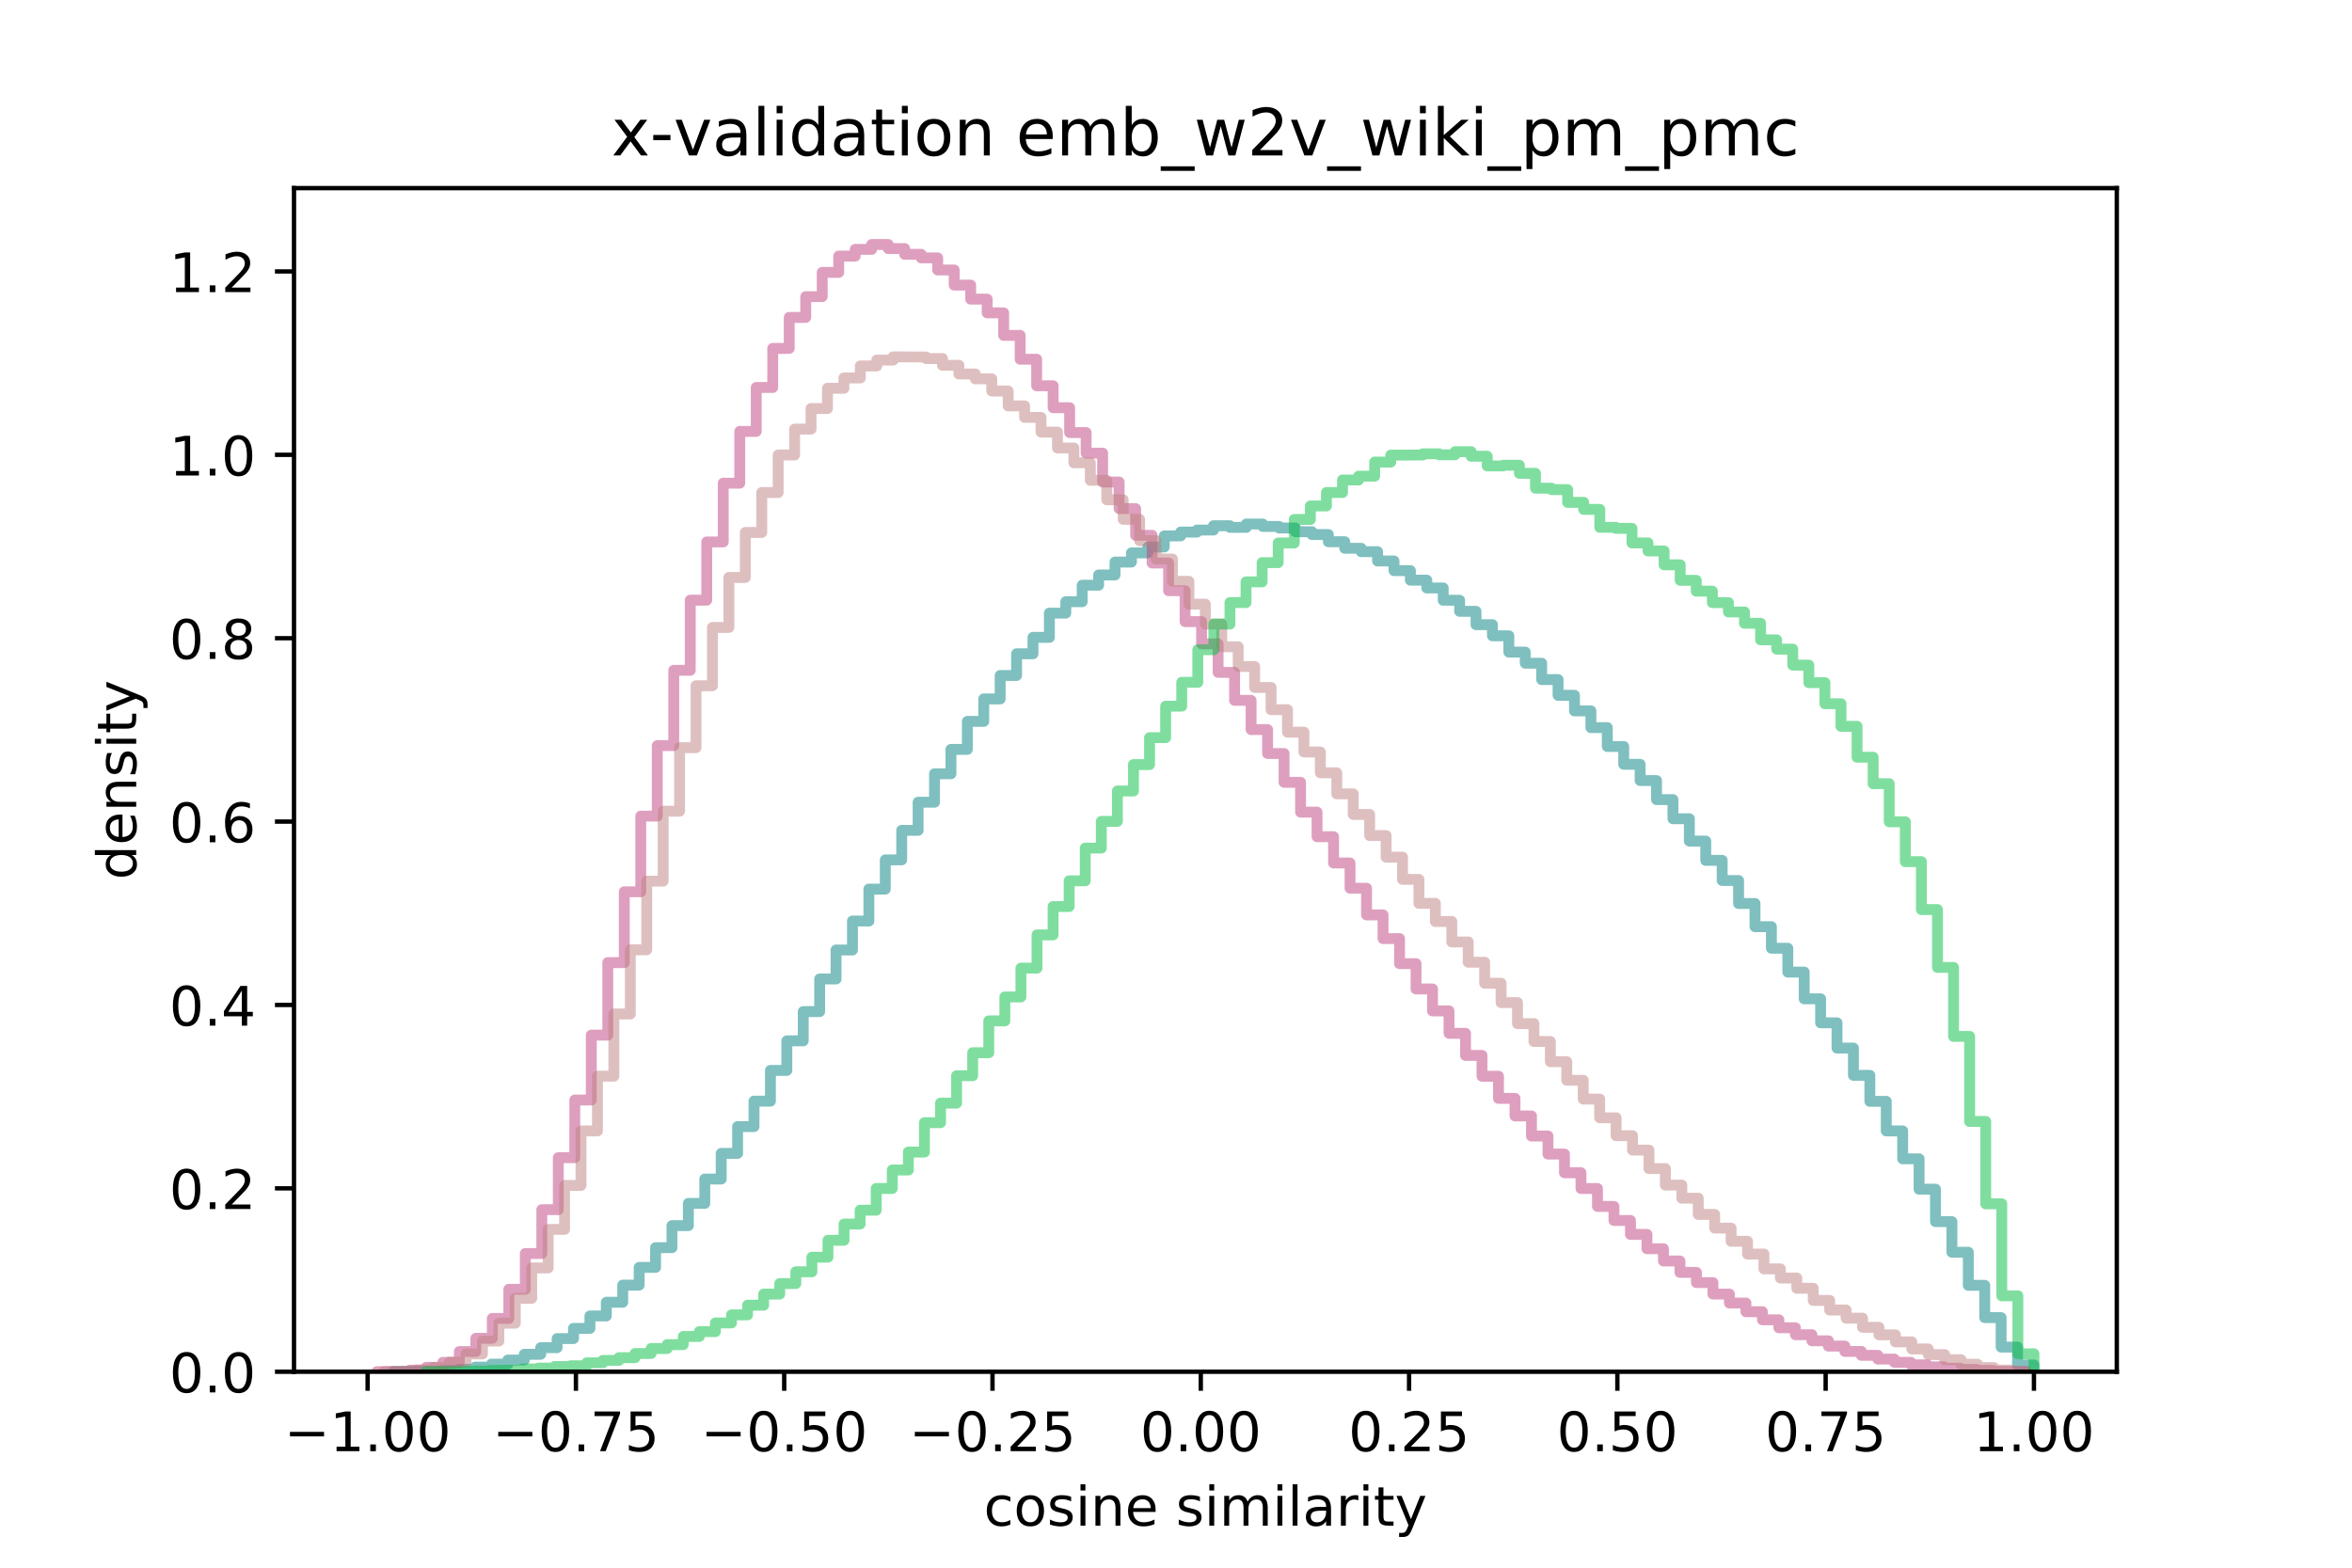<?xml version="1.0" encoding="utf-8" standalone="no"?>
<!DOCTYPE svg PUBLIC "-//W3C//DTD SVG 1.1//EN"
  "http://www.w3.org/Graphics/SVG/1.1/DTD/svg11.dtd">
<!-- Created with matplotlib (https://matplotlib.org/) -->
<svg height="288pt" version="1.1" viewBox="0 0 432 288" width="432pt" xmlns="http://www.w3.org/2000/svg" xmlns:xlink="http://www.w3.org/1999/xlink">
 <defs>
  <style type="text/css">
*{stroke-linecap:butt;stroke-linejoin:round;}
  </style>
 </defs>
 <g id="figure_1">
  <g id="patch_1">
   <path d="M 0 288 
L 432 288 
L 432 0 
L 0 0 
z
" style="fill:#ffffff;"/>
  </g>
  <g id="axes_1">
   <g id="patch_2">
    <path d="M 54 252 
L 388.8 252 
L 388.8 34.56 
L 54 34.56 
z
" style="fill:#ffffff;"/>
   </g>
   <g id="patch_3">
    <path clip-path="url(#peb1a223e3b)" d="M 72.186 252 
L 72.186 251.995 
L 81.228 251.901 
L 81.228 251.776 
L 84.242 251.776 
L 84.242 251.554 
L 87.256 251.554 
L 87.256 251.161 
L 90.27 251.161 
L 90.27 250.601 
L 93.284 250.601 
L 93.284 249.852 
L 96.298 249.852 
L 96.298 248.798 
L 99.312 248.798 
L 99.312 247.581 
L 102.326 247.581 
L 102.326 245.91 
L 105.34 245.91 
L 105.34 244.035 
L 108.354 244.035 
L 108.354 241.753 
L 111.368 241.753 
L 111.368 239.239 
L 114.382 239.239 
L 114.382 236.089 
L 117.396 236.089 
L 117.396 232.834 
L 120.41 232.834 
L 120.41 229.209 
L 123.424 229.209 
L 123.424 225.158 
L 126.437 225.158 
L 126.437 221.074 
L 129.451 221.074 
L 129.451 216.603 
L 132.465 216.603 
L 132.465 211.89 
L 135.479 211.89 
L 135.479 206.965 
L 138.493 206.965 
L 138.493 202.289 
L 141.507 202.289 
L 141.507 196.648 
L 144.521 196.648 
L 144.521 191.211 
L 147.535 191.211 
L 147.535 185.838 
L 150.549 185.838 
L 150.549 179.846 
L 153.563 179.846 
L 153.563 174.521 
L 156.577 174.521 
L 156.577 169.201 
L 159.591 169.201 
L 159.591 163.338 
L 162.605 163.338 
L 162.605 157.968 
L 165.619 157.968 
L 165.619 152.541 
L 168.633 152.541 
L 168.633 147.376 
L 171.647 147.376 
L 171.647 142.15 
L 174.661 142.15 
L 174.661 137.67 
L 177.675 137.67 
L 177.675 132.524 
L 180.689 132.524 
L 180.689 128.399 
L 183.703 128.399 
L 183.703 124.098 
L 186.717 124.098 
L 186.717 120.105 
L 189.731 120.105 
L 189.731 117.092 
L 192.745 117.092 
L 192.745 112.635 
L 195.758 112.635 
L 195.758 110.537 
L 198.772 110.537 
L 198.772 107.509 
L 201.786 107.509 
L 201.786 105.628 
L 204.8 105.628 
L 204.8 103.252 
L 207.814 103.252 
L 207.814 101.573 
L 210.828 101.573 
L 210.828 100.488 
L 213.842 100.488 
L 213.842 98.45 
L 216.856 98.45 
L 216.856 97.745 
L 219.87 97.745 
L 219.87 97.373 
L 222.884 97.373 
L 222.884 96.584 
L 225.898 96.584 
L 225.898 96.887 
L 228.912 96.887 
L 228.912 96.265 
L 231.926 96.265 
L 231.926 96.709 
L 234.94 96.709 
L 234.94 96.997 
L 237.954 96.997 
L 237.954 97.689 
L 240.968 97.689 
L 240.968 98.198 
L 243.982 98.198 
L 243.982 99.523 
L 246.996 99.523 
L 246.996 100.726 
L 250.01 100.726 
L 250.01 101.345 
L 253.024 101.345 
L 253.024 103.06 
L 256.038 103.06 
L 256.038 104.83 
L 259.052 104.83 
L 259.052 106.583 
L 262.065 106.583 
L 262.065 108.018 
L 265.079 108.018 
L 265.079 110.276 
L 268.093 110.276 
L 268.093 112.309 
L 271.107 112.309 
L 271.107 114.756 
L 274.121 114.756 
L 274.121 116.803 
L 277.135 116.803 
L 277.135 119.798 
L 280.149 119.798 
L 280.149 121.84 
L 283.163 121.84 
L 283.163 124.844 
L 286.177 124.844 
L 286.177 127.736 
L 289.191 127.736 
L 289.191 130.597 
L 292.205 130.597 
L 292.205 133.671 
L 295.219 133.671 
L 295.219 137.141 
L 298.233 137.141 
L 298.233 140.413 
L 301.247 140.413 
L 301.247 143.396 
L 304.261 143.396 
L 304.261 146.896 
L 307.275 146.896 
L 307.275 150.411 
L 310.289 150.411 
L 310.289 154.515 
L 313.303 154.515 
L 313.303 158.055 
L 316.317 158.055 
L 316.317 161.757 
L 319.331 161.757 
L 319.331 165.985 
L 322.345 165.985 
L 322.345 170.241 
L 325.359 170.241 
L 325.359 174.199 
L 328.372 174.199 
L 328.372 178.584 
L 331.386 178.584 
L 331.386 183.493 
L 334.4 183.493 
L 334.4 187.905 
L 337.414 187.905 
L 337.414 192.547 
L 340.428 192.547 
L 340.428 197.551 
L 343.442 197.551 
L 343.442 202.332 
L 346.456 202.332 
L 346.456 207.76 
L 349.47 207.76 
L 349.47 212.885 
L 352.484 212.885 
L 352.484 218.466 
L 355.498 218.466 
L 355.498 224.429 
L 358.512 224.429 
L 358.512 230.046 
L 361.526 230.046 
L 361.526 236.128 
L 364.54 236.128 
L 364.54 242.061 
L 367.554 242.061 
L 367.554 247.471 
L 370.568 247.471 
L 370.568 250.749 
L 373.582 250.749 
L 373.582 252 
L 373.582 252 
" style="fill:none;opacity:0.5;stroke:#008080;stroke-linejoin:miter;stroke-width:2;"/>
   </g>
   <g id="patch_4">
    <path clip-path="url(#peb1a223e3b)" d="M 69.218 252 
L 69.218 251.995 
L 75.278 251.934 
L 75.278 251.708 
L 78.307 251.708 
L 78.307 251.19 
L 81.337 251.19 
L 81.337 250.277 
L 84.367 250.277 
L 84.367 248.29 
L 87.396 248.29 
L 87.396 245.862 
L 90.426 245.862 
L 90.426 242.204 
L 93.456 242.204 
L 93.456 236.859 
L 96.485 236.859 
L 96.485 230.281 
L 99.515 230.281 
L 99.515 222.227 
L 102.545 222.227 
L 102.545 212.678 
L 105.574 212.678 
L 105.574 202.081 
L 108.604 202.081 
L 108.604 190.161 
L 111.634 190.161 
L 111.634 176.841 
L 114.663 176.841 
L 114.663 163.832 
L 117.693 163.832 
L 117.693 149.929 
L 120.723 149.929 
L 120.723 136.975 
L 123.752 136.975 
L 123.752 123.143 
L 126.782 123.143 
L 126.782 110.255 
L 129.812 110.255 
L 129.812 99.559 
L 132.841 99.559 
L 132.841 88.768 
L 135.871 88.768 
L 135.871 79.256 
L 138.901 79.256 
L 138.901 71.18 
L 141.93 71.18 
L 141.93 64.004 
L 144.96 64.004 
L 144.96 58.315 
L 147.99 58.315 
L 147.99 54.497 
L 151.019 54.497 
L 151.019 50.046 
L 154.049 50.046 
L 154.049 47.045 
L 157.079 47.045 
L 157.079 45.808 
L 160.108 45.808 
L 160.108 44.914 
L 163.138 44.914 
L 163.138 45.665 
L 166.168 45.665 
L 166.168 46.721 
L 169.197 46.721 
L 169.197 47.376 
L 172.227 47.376 
L 172.227 49.599 
L 175.257 49.599 
L 175.257 52.374 
L 178.286 52.374 
L 178.286 54.952 
L 181.316 54.952 
L 181.316 57.474 
L 184.346 57.474 
L 184.346 61.614 
L 187.375 61.614 
L 187.375 65.994 
L 190.405 65.994 
L 190.405 70.868 
L 193.435 70.868 
L 193.435 74.905 
L 196.464 74.905 
L 196.464 79.464 
L 199.494 79.464 
L 199.494 83.247 
L 202.524 83.247 
L 202.524 88.556 
L 205.553 88.556 
L 205.553 93.439 
L 208.583 93.439 
L 208.583 98.343 
L 211.613 98.343 
L 211.613 103.429 
L 214.642 103.429 
L 214.642 108.522 
L 217.672 108.522 
L 217.672 114.195 
L 220.702 114.195 
L 220.702 118.281 
L 223.731 118.281 
L 223.731 123.521 
L 226.761 123.521 
L 226.761 128.667 
L 229.791 128.667 
L 229.791 134.029 
L 232.82 134.029 
L 232.82 138.431 
L 235.85 138.431 
L 235.85 143.721 
L 238.88 143.721 
L 238.88 149.194 
L 241.909 149.194 
L 241.909 153.712 
L 244.939 153.712 
L 244.939 158.535 
L 247.969 158.535 
L 247.969 163.175 
L 250.998 163.175 
L 250.998 168.078 
L 254.028 168.078 
L 254.028 172.424 
L 257.058 172.424 
L 257.058 177.032 
L 260.087 177.032 
L 260.087 181.682 
L 263.117 181.682 
L 263.117 185.715 
L 266.147 185.715 
L 266.147 189.836 
L 269.176 189.836 
L 269.176 193.891 
L 272.206 193.891 
L 272.206 197.716 
L 275.236 197.716 
L 275.236 201.787 
L 278.265 201.787 
L 278.265 205.01 
L 281.295 205.01 
L 281.295 208.704 
L 284.325 208.704 
L 284.325 212.017 
L 287.354 212.017 
L 287.354 215.447 
L 290.384 215.447 
L 290.384 218.34 
L 293.414 218.34 
L 293.414 221.634 
L 296.443 221.634 
L 296.443 224.215 
L 299.473 224.215 
L 299.473 226.771 
L 302.503 226.771 
L 302.503 229.403 
L 305.532 229.403 
L 305.532 231.658 
L 308.562 231.658 
L 308.562 233.752 
L 311.592 233.752 
L 311.592 235.622 
L 314.621 235.622 
L 314.621 237.732 
L 317.651 237.732 
L 317.651 239.382 
L 320.681 239.382 
L 320.681 240.978 
L 323.711 240.978 
L 323.711 242.461 
L 326.74 242.461 
L 326.74 243.926 
L 329.77 243.926 
L 329.77 245.196 
L 332.8 245.196 
L 332.8 246.313 
L 335.829 246.313 
L 335.829 247.289 
L 338.859 247.289 
L 338.859 248.271 
L 341.889 248.271 
L 341.889 248.988 
L 344.918 248.988 
L 344.918 249.678 
L 347.948 249.678 
L 347.948 250.269 
L 350.978 250.269 
L 350.978 250.727 
L 354.007 250.727 
L 354.007 251.103 
L 357.037 251.103 
L 357.037 251.357 
L 360.067 251.357 
L 360.067 251.584 
L 363.096 251.584 
L 363.096 251.765 
L 366.126 251.765 
L 366.126 251.91 
L 372.185 251.99 
L 372.185 252 
" style="fill:none;opacity:0.5;stroke:#bf4080;stroke-linejoin:miter;stroke-width:2;"/>
   </g>
   <g id="patch_5">
    <path clip-path="url(#peb1a223e3b)" d="M 70.504 252 
L 70.504 251.983 
L 76.539 251.916 
L 76.539 251.67 
L 79.557 251.67 
L 79.557 251.228 
L 82.575 251.228 
L 82.575 250.231 
L 85.592 250.231 
L 85.592 248.728 
L 88.61 248.728 
L 88.61 246.361 
L 91.628 246.361 
L 91.628 243.085 
L 94.645 243.085 
L 94.645 238.508 
L 97.663 238.508 
L 97.663 232.937 
L 100.681 232.937 
L 100.681 225.858 
L 103.699 225.858 
L 103.699 217.773 
L 106.716 217.773 
L 106.716 207.763 
L 109.734 207.763 
L 109.734 197.706 
L 112.752 197.706 
L 112.752 186.276 
L 115.769 186.276 
L 115.769 174.487 
L 118.787 174.487 
L 118.787 161.874 
L 121.805 161.874 
L 121.805 149.024 
L 124.823 149.024 
L 124.823 137.355 
L 127.84 137.355 
L 127.84 125.983 
L 130.858 125.983 
L 130.858 115.268 
L 133.876 115.268 
L 133.876 106.085 
L 136.894 106.085 
L 136.894 97.818 
L 139.911 97.818 
L 139.911 90.478 
L 142.929 90.478 
L 142.929 83.583 
L 145.947 83.583 
L 145.947 78.833 
L 148.964 78.833 
L 148.964 75.047 
L 151.982 75.047 
L 151.982 71.332 
L 155 71.332 
L 155 69.43 
L 158.018 69.43 
L 158.018 67.229 
L 161.035 67.229 
L 161.035 66.153 
L 164.053 66.153 
L 164.053 65.555 
L 170.088 65.585 
L 170.088 65.873 
L 173.106 65.873 
L 173.106 67.109 
L 176.124 67.109 
L 176.124 68.704 
L 179.142 68.704 
L 179.142 69.597 
L 182.159 69.597 
L 182.159 71.838 
L 185.177 71.838 
L 185.177 74.57 
L 188.195 74.57 
L 188.195 76.684 
L 191.212 76.684 
L 191.212 79.382 
L 194.23 79.382 
L 194.23 82.302 
L 197.248 82.302 
L 197.248 85.013 
L 200.266 85.013 
L 200.266 88.236 
L 203.283 88.236 
L 203.283 91.813 
L 206.301 91.813 
L 206.301 95.401 
L 209.319 95.401 
L 209.319 99.332 
L 212.337 99.332 
L 212.337 102.697 
L 215.354 102.697 
L 215.354 106.795 
L 218.372 106.795 
L 218.372 110.988 
L 221.39 110.988 
L 221.39 114.641 
L 224.407 114.641 
L 224.407 118.824 
L 227.425 118.824 
L 227.425 122.439 
L 230.443 122.439 
L 230.443 126.291 
L 233.461 126.291 
L 233.461 130.376 
L 236.478 130.376 
L 236.478 134.506 
L 239.496 134.506 
L 239.496 138.15 
L 242.514 138.15 
L 242.514 141.97 
L 245.531 141.97 
L 245.531 145.838 
L 248.549 145.838 
L 248.549 149.622 
L 251.567 149.622 
L 251.567 153.499 
L 254.585 153.499 
L 254.585 157.465 
L 257.602 157.465 
L 257.602 161.553 
L 260.62 161.553 
L 260.62 165.954 
L 263.638 165.954 
L 263.638 169.286 
L 266.656 169.286 
L 266.656 173.046 
L 269.673 173.046 
L 269.673 176.769 
L 272.691 176.769 
L 272.691 180.628 
L 275.709 180.628 
L 275.709 184.187 
L 278.726 184.187 
L 278.726 188.047 
L 281.744 188.047 
L 281.744 191.331 
L 284.762 191.331 
L 284.762 195.041 
L 287.78 195.041 
L 287.78 198.46 
L 290.797 198.46 
L 290.797 201.908 
L 293.815 201.908 
L 293.815 205.349 
L 296.833 205.349 
L 296.833 208.637 
L 299.85 208.637 
L 299.85 211.287 
L 302.868 211.287 
L 302.868 214.682 
L 305.886 214.682 
L 305.886 217.713 
L 308.904 217.713 
L 308.904 220.121 
L 311.921 220.121 
L 311.921 223.097 
L 314.939 223.097 
L 314.939 225.615 
L 317.957 225.615 
L 317.957 228.04 
L 320.975 228.04 
L 320.975 230.389 
L 323.992 230.389 
L 323.992 233.108 
L 327.01 233.108 
L 327.01 234.786 
L 330.028 234.786 
L 330.028 236.669 
L 333.045 236.669 
L 333.045 238.9 
L 336.063 238.9 
L 336.063 240.667 
L 339.081 240.667 
L 339.081 242.16 
L 342.099 242.16 
L 342.099 243.839 
L 345.116 243.839 
L 345.116 245.221 
L 348.134 245.221 
L 348.134 246.512 
L 351.152 246.512 
L 351.152 247.82 
L 354.169 247.82 
L 354.169 248.847 
L 357.187 248.847 
L 357.187 249.802 
L 360.205 249.802 
L 360.205 250.625 
L 363.223 250.625 
L 363.223 251.238 
L 366.24 251.238 
L 366.24 251.697 
L 369.258 251.697 
L 369.258 251.952 
L 372.276 251.952 
L 372.276 252 
" style="fill:none;opacity:0.5;stroke:#bf8080;stroke-linejoin:miter;stroke-width:2;"/>
   </g>
   <g id="patch_6">
    <path clip-path="url(#peb1a223e3b)" d="M 78.241 252 
L 78.241 251.997 
L 87.101 251.926 
L 87.101 251.873 
L 90.055 251.873 
L 90.055 251.758 
L 95.961 251.701 
L 95.961 251.49 
L 98.915 251.49 
L 98.915 251.328 
L 101.868 251.328 
L 101.868 251.036 
L 104.822 251.036 
L 104.822 250.905 
L 107.775 250.905 
L 107.775 250.36 
L 110.728 250.36 
L 110.728 249.923 
L 113.682 249.923 
L 113.682 249.422 
L 116.635 249.422 
L 116.635 248.653 
L 119.589 248.653 
L 119.589 247.739 
L 122.542 247.739 
L 122.542 247.021 
L 125.496 247.021 
L 125.496 245.526 
L 128.449 245.526 
L 128.449 244.63 
L 131.402 244.63 
L 131.402 243.036 
L 134.356 243.036 
L 134.356 241.554 
L 137.309 241.554 
L 137.309 239.78 
L 140.263 239.78 
L 140.263 237.736 
L 143.216 237.736 
L 143.216 235.802 
L 146.169 235.802 
L 146.169 233.64 
L 149.123 233.64 
L 149.123 230.959 
L 152.076 230.959 
L 152.076 227.855 
L 155.03 227.855 
L 155.03 224.871 
L 157.983 224.871 
L 157.983 222.325 
L 160.936 222.325 
L 160.936 218.338 
L 163.89 218.338 
L 163.89 214.939 
L 166.843 214.939 
L 166.843 211.643 
L 169.797 211.643 
L 169.797 206.25 
L 172.75 206.25 
L 172.75 202.658 
L 175.703 202.658 
L 175.703 197.622 
L 178.657 197.622 
L 178.657 193.398 
L 181.61 193.398 
L 181.61 187.547 
L 184.564 187.547 
L 184.564 183.15 
L 187.517 183.15 
L 187.517 177.85 
L 190.471 177.85 
L 190.471 171.75 
L 193.424 171.75 
L 193.424 166.539 
L 196.377 166.539 
L 196.377 161.817 
L 199.331 161.817 
L 199.331 155.804 
L 202.284 155.804 
L 202.284 150.892 
L 205.238 150.892 
L 205.238 145.311 
L 208.191 145.311 
L 208.191 140.462 
L 211.144 140.462 
L 211.144 135.516 
L 214.098 135.516 
L 214.098 129.734 
L 217.051 129.734 
L 217.051 125.343 
L 220.005 125.343 
L 220.005 119.36 
L 222.958 119.36 
L 222.958 114.649 
L 225.911 114.649 
L 225.911 110.695 
L 228.865 110.695 
L 228.865 106.895 
L 231.818 106.895 
L 231.818 103.365 
L 234.772 103.365 
L 234.772 99.753 
L 237.725 99.753 
L 237.725 95.431 
L 240.678 95.431 
L 240.678 92.951 
L 243.632 92.951 
L 243.632 90.481 
L 246.585 90.481 
L 246.585 88.178 
L 249.539 88.178 
L 249.539 87.479 
L 252.492 87.479 
L 252.492 84.89 
L 255.445 84.89 
L 255.445 83.616 
L 261.352 83.582 
L 261.352 83.363 
L 264.306 83.363 
L 264.306 83.55 
L 267.259 83.55 
L 267.259 82.977 
L 270.213 82.977 
L 270.213 83.815 
L 273.166 83.815 
L 273.166 85.591 
L 276.119 85.591 
L 276.119 85.468 
L 279.073 85.468 
L 279.073 86.955 
L 282.026 86.955 
L 282.026 89.682 
L 284.98 89.682 
L 284.98 89.949 
L 287.933 89.949 
L 287.933 92.288 
L 290.886 92.288 
L 290.886 93.58 
L 293.84 93.58 
L 293.84 96.879 
L 296.793 96.879 
L 296.793 97.07 
L 299.747 97.07 
L 299.747 99.738 
L 302.7 99.738 
L 302.7 101.223 
L 305.653 101.223 
L 305.653 103.763 
L 308.607 103.763 
L 308.607 106.615 
L 311.56 106.615 
L 311.56 108.599 
L 314.514 108.599 
L 314.514 110.706 
L 317.467 110.706 
L 317.467 112.427 
L 320.42 112.427 
L 320.42 114.504 
L 323.374 114.504 
L 323.374 117.542 
L 326.327 117.542 
L 326.327 119.256 
L 329.281 119.256 
L 329.281 122.191 
L 332.234 122.191 
L 332.234 125.414 
L 335.188 125.414 
L 335.188 129.283 
L 338.141 129.283 
L 338.141 133.433 
L 341.094 133.433 
L 341.094 139.111 
L 344.048 139.111 
L 344.048 143.971 
L 347.001 143.971 
L 347.001 150.971 
L 349.955 150.971 
L 349.955 158.293 
L 352.908 158.293 
L 352.908 167.095 
L 355.861 167.095 
L 355.861 177.727 
L 358.815 177.727 
L 358.815 190.399 
L 361.768 190.399 
L 361.768 206.024 
L 364.722 206.024 
L 364.722 221.152 
L 367.675 221.152 
L 367.675 238.053 
L 370.628 238.053 
L 370.628 248.703 
L 373.582 248.703 
L 373.582 252 
L 373.582 252 
" style="fill:none;opacity:0.5;stroke:#00bf40;stroke-linejoin:miter;stroke-width:2;"/>
   </g>
   <g id="matplotlib.axis_1">
    <g id="xtick_1">
     <g id="line2d_1">
      <defs>
       <path d="M 0 0 
L 0 3.5 
" id="m81be8889ca" style="stroke:#000000;stroke-width:0.8;"/>
      </defs>
      <g>
       <use style="stroke:#000000;stroke-width:0.8;" x="67.523" xlink:href="#m81be8889ca" y="252"/>
      </g>
     </g>
     <g id="text_1">
      <!-- −1.00 -->
      <defs>
       <path d="M 10.594 35.5 
L 73.188 35.5 
L 73.188 27.203 
L 10.594 27.203 
z
" id="DejaVuSans-8722"/>
       <path d="M 12.406 8.297 
L 28.516 8.297 
L 28.516 63.922 
L 10.984 60.406 
L 10.984 69.391 
L 28.422 72.906 
L 38.281 72.906 
L 38.281 8.297 
L 54.391 8.297 
L 54.391 0 
L 12.406 0 
z
" id="DejaVuSans-49"/>
       <path d="M 10.688 12.406 
L 21 12.406 
L 21 0 
L 10.688 0 
z
" id="DejaVuSans-46"/>
       <path d="M 31.781 66.406 
Q 24.172 66.406 20.328 58.906 
Q 16.5 51.422 16.5 36.375 
Q 16.5 21.391 20.328 13.891 
Q 24.172 6.391 31.781 6.391 
Q 39.453 6.391 43.281 13.891 
Q 47.125 21.391 47.125 36.375 
Q 47.125 51.422 43.281 58.906 
Q 39.453 66.406 31.781 66.406 
z
M 31.781 74.219 
Q 44.047 74.219 50.516 64.516 
Q 56.984 54.828 56.984 36.375 
Q 56.984 17.969 50.516 8.266 
Q 44.047 -1.422 31.781 -1.422 
Q 19.531 -1.422 13.062 8.266 
Q 6.594 17.969 6.594 36.375 
Q 6.594 54.828 13.062 64.516 
Q 19.531 74.219 31.781 74.219 
z
" id="DejaVuSans-48"/>
      </defs>
      <g transform="translate(52.2 266.598)scale(0.1 -0.1)">
       <use xlink:href="#DejaVuSans-8722"/>
       <use x="83.789" xlink:href="#DejaVuSans-49"/>
       <use x="147.412" xlink:href="#DejaVuSans-46"/>
       <use x="179.199" xlink:href="#DejaVuSans-48"/>
       <use x="242.822" xlink:href="#DejaVuSans-48"/>
      </g>
     </g>
    </g>
    <g id="xtick_2">
     <g id="line2d_2">
      <g>
       <use style="stroke:#000000;stroke-width:0.8;" x="105.78" xlink:href="#m81be8889ca" y="252"/>
      </g>
     </g>
     <g id="text_2">
      <!-- −0.75 -->
      <defs>
       <path d="M 8.203 72.906 
L 55.078 72.906 
L 55.078 68.703 
L 28.609 0 
L 18.312 0 
L 43.219 64.594 
L 8.203 64.594 
z
" id="DejaVuSans-55"/>
       <path d="M 10.797 72.906 
L 49.516 72.906 
L 49.516 64.594 
L 19.828 64.594 
L 19.828 46.734 
Q 21.969 47.469 24.109 47.828 
Q 26.266 48.188 28.422 48.188 
Q 40.625 48.188 47.75 41.5 
Q 54.891 34.812 54.891 23.391 
Q 54.891 11.625 47.562 5.094 
Q 40.234 -1.422 26.906 -1.422 
Q 22.312 -1.422 17.547 -0.641 
Q 12.797 0.141 7.719 1.703 
L 7.719 11.625 
Q 12.109 9.234 16.797 8.062 
Q 21.484 6.891 26.703 6.891 
Q 35.156 6.891 40.078 11.328 
Q 45.016 15.766 45.016 23.391 
Q 45.016 31 40.078 35.438 
Q 35.156 39.891 26.703 39.891 
Q 22.75 39.891 18.812 39.016 
Q 14.891 38.141 10.797 36.281 
z
" id="DejaVuSans-53"/>
      </defs>
      <g transform="translate(90.457 266.598)scale(0.1 -0.1)">
       <use xlink:href="#DejaVuSans-8722"/>
       <use x="83.789" xlink:href="#DejaVuSans-48"/>
       <use x="147.412" xlink:href="#DejaVuSans-46"/>
       <use x="179.199" xlink:href="#DejaVuSans-55"/>
       <use x="242.822" xlink:href="#DejaVuSans-53"/>
      </g>
     </g>
    </g>
    <g id="xtick_3">
     <g id="line2d_3">
      <g>
       <use style="stroke:#000000;stroke-width:0.8;" x="144.037" xlink:href="#m81be8889ca" y="252"/>
      </g>
     </g>
     <g id="text_3">
      <!-- −0.50 -->
      <g transform="translate(128.715 266.598)scale(0.1 -0.1)">
       <use xlink:href="#DejaVuSans-8722"/>
       <use x="83.789" xlink:href="#DejaVuSans-48"/>
       <use x="147.412" xlink:href="#DejaVuSans-46"/>
       <use x="179.199" xlink:href="#DejaVuSans-53"/>
       <use x="242.822" xlink:href="#DejaVuSans-48"/>
      </g>
     </g>
    </g>
    <g id="xtick_4">
     <g id="line2d_4">
      <g>
       <use style="stroke:#000000;stroke-width:0.8;" x="182.295" xlink:href="#m81be8889ca" y="252"/>
      </g>
     </g>
     <g id="text_4">
      <!-- −0.25 -->
      <defs>
       <path d="M 19.188 8.297 
L 53.609 8.297 
L 53.609 0 
L 7.328 0 
L 7.328 8.297 
Q 12.938 14.109 22.625 23.891 
Q 32.328 33.688 34.812 36.531 
Q 39.547 41.844 41.422 45.531 
Q 43.312 49.219 43.312 52.781 
Q 43.312 58.594 39.234 62.25 
Q 35.156 65.922 28.609 65.922 
Q 23.969 65.922 18.812 64.312 
Q 13.672 62.703 7.812 59.422 
L 7.812 69.391 
Q 13.766 71.781 18.938 73 
Q 24.125 74.219 28.422 74.219 
Q 39.75 74.219 46.484 68.547 
Q 53.219 62.891 53.219 53.422 
Q 53.219 48.922 51.531 44.891 
Q 49.859 40.875 45.406 35.406 
Q 44.188 33.984 37.641 27.219 
Q 31.109 20.453 19.188 8.297 
z
" id="DejaVuSans-50"/>
      </defs>
      <g transform="translate(166.972 266.598)scale(0.1 -0.1)">
       <use xlink:href="#DejaVuSans-8722"/>
       <use x="83.789" xlink:href="#DejaVuSans-48"/>
       <use x="147.412" xlink:href="#DejaVuSans-46"/>
       <use x="179.199" xlink:href="#DejaVuSans-50"/>
       <use x="242.822" xlink:href="#DejaVuSans-53"/>
      </g>
     </g>
    </g>
    <g id="xtick_5">
     <g id="line2d_5">
      <g>
       <use style="stroke:#000000;stroke-width:0.8;" x="220.552" xlink:href="#m81be8889ca" y="252"/>
      </g>
     </g>
     <g id="text_5">
      <!-- 0.00 -->
      <g transform="translate(209.419 266.598)scale(0.1 -0.1)">
       <use xlink:href="#DejaVuSans-48"/>
       <use x="63.623" xlink:href="#DejaVuSans-46"/>
       <use x="95.41" xlink:href="#DejaVuSans-48"/>
       <use x="159.033" xlink:href="#DejaVuSans-48"/>
      </g>
     </g>
    </g>
    <g id="xtick_6">
     <g id="line2d_6">
      <g>
       <use style="stroke:#000000;stroke-width:0.8;" x="258.81" xlink:href="#m81be8889ca" y="252"/>
      </g>
     </g>
     <g id="text_6">
      <!-- 0.25 -->
      <g transform="translate(247.677 266.598)scale(0.1 -0.1)">
       <use xlink:href="#DejaVuSans-48"/>
       <use x="63.623" xlink:href="#DejaVuSans-46"/>
       <use x="95.41" xlink:href="#DejaVuSans-50"/>
       <use x="159.033" xlink:href="#DejaVuSans-53"/>
      </g>
     </g>
    </g>
    <g id="xtick_7">
     <g id="line2d_7">
      <g>
       <use style="stroke:#000000;stroke-width:0.8;" x="297.067" xlink:href="#m81be8889ca" y="252"/>
      </g>
     </g>
     <g id="text_7">
      <!-- 0.50 -->
      <g transform="translate(285.934 266.598)scale(0.1 -0.1)">
       <use xlink:href="#DejaVuSans-48"/>
       <use x="63.623" xlink:href="#DejaVuSans-46"/>
       <use x="95.41" xlink:href="#DejaVuSans-53"/>
       <use x="159.033" xlink:href="#DejaVuSans-48"/>
      </g>
     </g>
    </g>
    <g id="xtick_8">
     <g id="line2d_8">
      <g>
       <use style="stroke:#000000;stroke-width:0.8;" x="335.324" xlink:href="#m81be8889ca" y="252"/>
      </g>
     </g>
     <g id="text_8">
      <!-- 0.75 -->
      <g transform="translate(324.192 266.598)scale(0.1 -0.1)">
       <use xlink:href="#DejaVuSans-48"/>
       <use x="63.623" xlink:href="#DejaVuSans-46"/>
       <use x="95.41" xlink:href="#DejaVuSans-55"/>
       <use x="159.033" xlink:href="#DejaVuSans-53"/>
      </g>
     </g>
    </g>
    <g id="xtick_9">
     <g id="line2d_9">
      <g>
       <use style="stroke:#000000;stroke-width:0.8;" x="373.582" xlink:href="#m81be8889ca" y="252"/>
      </g>
     </g>
     <g id="text_9">
      <!-- 1.00 -->
      <g transform="translate(362.449 266.598)scale(0.1 -0.1)">
       <use xlink:href="#DejaVuSans-49"/>
       <use x="63.623" xlink:href="#DejaVuSans-46"/>
       <use x="95.41" xlink:href="#DejaVuSans-48"/>
       <use x="159.033" xlink:href="#DejaVuSans-48"/>
      </g>
     </g>
    </g>
    <g id="text_10">
     <!-- cosine similarity -->
     <defs>
      <path d="M 48.781 52.594 
L 48.781 44.188 
Q 44.969 46.297 41.141 47.344 
Q 37.312 48.391 33.406 48.391 
Q 24.656 48.391 19.812 42.844 
Q 14.984 37.312 14.984 27.297 
Q 14.984 17.281 19.812 11.734 
Q 24.656 6.203 33.406 6.203 
Q 37.312 6.203 41.141 7.25 
Q 44.969 8.297 48.781 10.406 
L 48.781 2.094 
Q 45.016 0.344 40.984 -0.531 
Q 36.969 -1.422 32.422 -1.422 
Q 20.062 -1.422 12.781 6.344 
Q 5.516 14.109 5.516 27.297 
Q 5.516 40.672 12.859 48.328 
Q 20.219 56 33.016 56 
Q 37.156 56 41.109 55.141 
Q 45.062 54.297 48.781 52.594 
z
" id="DejaVuSans-99"/>
      <path d="M 30.609 48.391 
Q 23.391 48.391 19.188 42.75 
Q 14.984 37.109 14.984 27.297 
Q 14.984 17.484 19.156 11.844 
Q 23.344 6.203 30.609 6.203 
Q 37.797 6.203 41.984 11.859 
Q 46.188 17.531 46.188 27.297 
Q 46.188 37.016 41.984 42.703 
Q 37.797 48.391 30.609 48.391 
z
M 30.609 56 
Q 42.328 56 49.016 48.375 
Q 55.719 40.766 55.719 27.297 
Q 55.719 13.875 49.016 6.219 
Q 42.328 -1.422 30.609 -1.422 
Q 18.844 -1.422 12.172 6.219 
Q 5.516 13.875 5.516 27.297 
Q 5.516 40.766 12.172 48.375 
Q 18.844 56 30.609 56 
z
" id="DejaVuSans-111"/>
      <path d="M 44.281 53.078 
L 44.281 44.578 
Q 40.484 46.531 36.375 47.5 
Q 32.281 48.484 27.875 48.484 
Q 21.188 48.484 17.844 46.438 
Q 14.5 44.391 14.5 40.281 
Q 14.5 37.156 16.891 35.375 
Q 19.281 33.594 26.516 31.984 
L 29.594 31.297 
Q 39.156 29.25 43.188 25.516 
Q 47.219 21.781 47.219 15.094 
Q 47.219 7.469 41.188 3.016 
Q 35.156 -1.422 24.609 -1.422 
Q 20.219 -1.422 15.453 -0.562 
Q 10.688 0.297 5.422 2 
L 5.422 11.281 
Q 10.406 8.688 15.234 7.391 
Q 20.062 6.109 24.812 6.109 
Q 31.156 6.109 34.562 8.281 
Q 37.984 10.453 37.984 14.406 
Q 37.984 18.062 35.516 20.016 
Q 33.062 21.969 24.703 23.781 
L 21.578 24.516 
Q 13.234 26.266 9.516 29.906 
Q 5.812 33.547 5.812 39.891 
Q 5.812 47.609 11.281 51.797 
Q 16.75 56 26.812 56 
Q 31.781 56 36.172 55.266 
Q 40.578 54.547 44.281 53.078 
z
" id="DejaVuSans-115"/>
      <path d="M 9.422 54.688 
L 18.406 54.688 
L 18.406 0 
L 9.422 0 
z
M 9.422 75.984 
L 18.406 75.984 
L 18.406 64.594 
L 9.422 64.594 
z
" id="DejaVuSans-105"/>
      <path d="M 54.891 33.016 
L 54.891 0 
L 45.906 0 
L 45.906 32.719 
Q 45.906 40.484 42.875 44.328 
Q 39.844 48.188 33.797 48.188 
Q 26.516 48.188 22.312 43.547 
Q 18.109 38.922 18.109 30.906 
L 18.109 0 
L 9.078 0 
L 9.078 54.688 
L 18.109 54.688 
L 18.109 46.188 
Q 21.344 51.125 25.703 53.562 
Q 30.078 56 35.797 56 
Q 45.219 56 50.047 50.172 
Q 54.891 44.344 54.891 33.016 
z
" id="DejaVuSans-110"/>
      <path d="M 56.203 29.594 
L 56.203 25.203 
L 14.891 25.203 
Q 15.484 15.922 20.484 11.062 
Q 25.484 6.203 34.422 6.203 
Q 39.594 6.203 44.453 7.469 
Q 49.312 8.734 54.109 11.281 
L 54.109 2.781 
Q 49.266 0.734 44.188 -0.344 
Q 39.109 -1.422 33.891 -1.422 
Q 20.797 -1.422 13.156 6.188 
Q 5.516 13.812 5.516 26.812 
Q 5.516 40.234 12.766 48.109 
Q 20.016 56 32.328 56 
Q 43.359 56 49.781 48.891 
Q 56.203 41.797 56.203 29.594 
z
M 47.219 32.234 
Q 47.125 39.594 43.094 43.984 
Q 39.062 48.391 32.422 48.391 
Q 24.906 48.391 20.391 44.141 
Q 15.875 39.891 15.188 32.172 
z
" id="DejaVuSans-101"/>
      <path id="DejaVuSans-32"/>
      <path d="M 52 44.188 
Q 55.375 50.25 60.062 53.125 
Q 64.75 56 71.094 56 
Q 79.641 56 84.281 50.016 
Q 88.922 44.047 88.922 33.016 
L 88.922 0 
L 79.891 0 
L 79.891 32.719 
Q 79.891 40.578 77.094 44.375 
Q 74.312 48.188 68.609 48.188 
Q 61.625 48.188 57.562 43.547 
Q 53.516 38.922 53.516 30.906 
L 53.516 0 
L 44.484 0 
L 44.484 32.719 
Q 44.484 40.625 41.703 44.406 
Q 38.922 48.188 33.109 48.188 
Q 26.219 48.188 22.156 43.531 
Q 18.109 38.875 18.109 30.906 
L 18.109 0 
L 9.078 0 
L 9.078 54.688 
L 18.109 54.688 
L 18.109 46.188 
Q 21.188 51.219 25.484 53.609 
Q 29.781 56 35.688 56 
Q 41.656 56 45.828 52.969 
Q 50 49.953 52 44.188 
z
" id="DejaVuSans-109"/>
      <path d="M 9.422 75.984 
L 18.406 75.984 
L 18.406 0 
L 9.422 0 
z
" id="DejaVuSans-108"/>
      <path d="M 34.281 27.484 
Q 23.391 27.484 19.188 25 
Q 14.984 22.516 14.984 16.5 
Q 14.984 11.719 18.141 8.906 
Q 21.297 6.109 26.703 6.109 
Q 34.188 6.109 38.703 11.406 
Q 43.219 16.703 43.219 25.484 
L 43.219 27.484 
z
M 52.203 31.203 
L 52.203 0 
L 43.219 0 
L 43.219 8.297 
Q 40.141 3.328 35.547 0.953 
Q 30.953 -1.422 24.312 -1.422 
Q 15.922 -1.422 10.953 3.297 
Q 6 8.016 6 15.922 
Q 6 25.141 12.172 29.828 
Q 18.359 34.516 30.609 34.516 
L 43.219 34.516 
L 43.219 35.406 
Q 43.219 41.609 39.141 45 
Q 35.062 48.391 27.688 48.391 
Q 23 48.391 18.547 47.266 
Q 14.109 46.141 10.016 43.891 
L 10.016 52.203 
Q 14.938 54.109 19.578 55.047 
Q 24.219 56 28.609 56 
Q 40.484 56 46.344 49.844 
Q 52.203 43.703 52.203 31.203 
z
" id="DejaVuSans-97"/>
      <path d="M 41.109 46.297 
Q 39.594 47.172 37.812 47.578 
Q 36.031 48 33.891 48 
Q 26.266 48 22.188 43.047 
Q 18.109 38.094 18.109 28.812 
L 18.109 0 
L 9.078 0 
L 9.078 54.688 
L 18.109 54.688 
L 18.109 46.188 
Q 20.953 51.172 25.484 53.578 
Q 30.031 56 36.531 56 
Q 37.453 56 38.578 55.875 
Q 39.703 55.766 41.062 55.516 
z
" id="DejaVuSans-114"/>
      <path d="M 18.312 70.219 
L 18.312 54.688 
L 36.812 54.688 
L 36.812 47.703 
L 18.312 47.703 
L 18.312 18.016 
Q 18.312 11.328 20.141 9.422 
Q 21.969 7.516 27.594 7.516 
L 36.812 7.516 
L 36.812 0 
L 27.594 0 
Q 17.188 0 13.234 3.875 
Q 9.281 7.766 9.281 18.016 
L 9.281 47.703 
L 2.688 47.703 
L 2.688 54.688 
L 9.281 54.688 
L 9.281 70.219 
z
" id="DejaVuSans-116"/>
      <path d="M 32.172 -5.078 
Q 28.375 -14.844 24.75 -17.812 
Q 21.141 -20.797 15.094 -20.797 
L 7.906 -20.797 
L 7.906 -13.281 
L 13.188 -13.281 
Q 16.891 -13.281 18.938 -11.516 
Q 21 -9.766 23.484 -3.219 
L 25.094 0.875 
L 2.984 54.688 
L 12.5 54.688 
L 29.594 11.922 
L 46.688 54.688 
L 56.203 54.688 
z
" id="DejaVuSans-121"/>
     </defs>
     <g transform="translate(180.693 280.277)scale(0.1 -0.1)">
      <use xlink:href="#DejaVuSans-99"/>
      <use x="54.98" xlink:href="#DejaVuSans-111"/>
      <use x="116.162" xlink:href="#DejaVuSans-115"/>
      <use x="168.262" xlink:href="#DejaVuSans-105"/>
      <use x="196.045" xlink:href="#DejaVuSans-110"/>
      <use x="259.424" xlink:href="#DejaVuSans-101"/>
      <use x="320.947" xlink:href="#DejaVuSans-32"/>
      <use x="352.734" xlink:href="#DejaVuSans-115"/>
      <use x="404.834" xlink:href="#DejaVuSans-105"/>
      <use x="432.617" xlink:href="#DejaVuSans-109"/>
      <use x="530.029" xlink:href="#DejaVuSans-105"/>
      <use x="557.812" xlink:href="#DejaVuSans-108"/>
      <use x="585.596" xlink:href="#DejaVuSans-97"/>
      <use x="646.875" xlink:href="#DejaVuSans-114"/>
      <use x="687.988" xlink:href="#DejaVuSans-105"/>
      <use x="715.771" xlink:href="#DejaVuSans-116"/>
      <use x="754.98" xlink:href="#DejaVuSans-121"/>
     </g>
    </g>
   </g>
   <g id="matplotlib.axis_2">
    <g id="ytick_1">
     <g id="line2d_10">
      <defs>
       <path d="M 0 0 
L -3.5 0 
" id="m8fd0e277df" style="stroke:#000000;stroke-width:0.8;"/>
      </defs>
      <g>
       <use style="stroke:#000000;stroke-width:0.8;" x="54" xlink:href="#m8fd0e277df" y="252"/>
      </g>
     </g>
     <g id="text_11">
      <!-- 0.0 -->
      <g transform="translate(31.097 255.799)scale(0.1 -0.1)">
       <use xlink:href="#DejaVuSans-48"/>
       <use x="63.623" xlink:href="#DejaVuSans-46"/>
       <use x="95.41" xlink:href="#DejaVuSans-48"/>
      </g>
     </g>
    </g>
    <g id="ytick_2">
     <g id="line2d_11">
      <g>
       <use style="stroke:#000000;stroke-width:0.8;" x="54" xlink:href="#m8fd0e277df" y="218.311"/>
      </g>
     </g>
     <g id="text_12">
      <!-- 0.2 -->
      <g transform="translate(31.097 222.11)scale(0.1 -0.1)">
       <use xlink:href="#DejaVuSans-48"/>
       <use x="63.623" xlink:href="#DejaVuSans-46"/>
       <use x="95.41" xlink:href="#DejaVuSans-50"/>
      </g>
     </g>
    </g>
    <g id="ytick_3">
     <g id="line2d_12">
      <g>
       <use style="stroke:#000000;stroke-width:0.8;" x="54" xlink:href="#m8fd0e277df" y="184.622"/>
      </g>
     </g>
     <g id="text_13">
      <!-- 0.4 -->
      <defs>
       <path d="M 37.797 64.312 
L 12.891 25.391 
L 37.797 25.391 
z
M 35.203 72.906 
L 47.609 72.906 
L 47.609 25.391 
L 58.016 25.391 
L 58.016 17.188 
L 47.609 17.188 
L 47.609 0 
L 37.797 0 
L 37.797 17.188 
L 4.891 17.188 
L 4.891 26.703 
z
" id="DejaVuSans-52"/>
      </defs>
      <g transform="translate(31.097 188.421)scale(0.1 -0.1)">
       <use xlink:href="#DejaVuSans-48"/>
       <use x="63.623" xlink:href="#DejaVuSans-46"/>
       <use x="95.41" xlink:href="#DejaVuSans-52"/>
      </g>
     </g>
    </g>
    <g id="ytick_4">
     <g id="line2d_13">
      <g>
       <use style="stroke:#000000;stroke-width:0.8;" x="54" xlink:href="#m8fd0e277df" y="150.933"/>
      </g>
     </g>
     <g id="text_14">
      <!-- 0.6 -->
      <defs>
       <path d="M 33.016 40.375 
Q 26.375 40.375 22.484 35.828 
Q 18.609 31.297 18.609 23.391 
Q 18.609 15.531 22.484 10.953 
Q 26.375 6.391 33.016 6.391 
Q 39.656 6.391 43.531 10.953 
Q 47.406 15.531 47.406 23.391 
Q 47.406 31.297 43.531 35.828 
Q 39.656 40.375 33.016 40.375 
z
M 52.594 71.297 
L 52.594 62.312 
Q 48.875 64.062 45.094 64.984 
Q 41.312 65.922 37.594 65.922 
Q 27.828 65.922 22.672 59.328 
Q 17.531 52.734 16.797 39.406 
Q 19.672 43.656 24.016 45.922 
Q 28.375 48.188 33.594 48.188 
Q 44.578 48.188 50.953 41.516 
Q 57.328 34.859 57.328 23.391 
Q 57.328 12.156 50.688 5.359 
Q 44.047 -1.422 33.016 -1.422 
Q 20.359 -1.422 13.672 8.266 
Q 6.984 17.969 6.984 36.375 
Q 6.984 53.656 15.188 63.938 
Q 23.391 74.219 37.203 74.219 
Q 40.922 74.219 44.703 73.484 
Q 48.484 72.75 52.594 71.297 
z
" id="DejaVuSans-54"/>
      </defs>
      <g transform="translate(31.097 154.732)scale(0.1 -0.1)">
       <use xlink:href="#DejaVuSans-48"/>
       <use x="63.623" xlink:href="#DejaVuSans-46"/>
       <use x="95.41" xlink:href="#DejaVuSans-54"/>
      </g>
     </g>
    </g>
    <g id="ytick_5">
     <g id="line2d_14">
      <g>
       <use style="stroke:#000000;stroke-width:0.8;" x="54" xlink:href="#m8fd0e277df" y="117.244"/>
      </g>
     </g>
     <g id="text_15">
      <!-- 0.8 -->
      <defs>
       <path d="M 31.781 34.625 
Q 24.75 34.625 20.719 30.859 
Q 16.703 27.094 16.703 20.516 
Q 16.703 13.922 20.719 10.156 
Q 24.75 6.391 31.781 6.391 
Q 38.812 6.391 42.859 10.172 
Q 46.922 13.969 46.922 20.516 
Q 46.922 27.094 42.891 30.859 
Q 38.875 34.625 31.781 34.625 
z
M 21.922 38.812 
Q 15.578 40.375 12.031 44.719 
Q 8.5 49.078 8.5 55.328 
Q 8.5 64.062 14.719 69.141 
Q 20.953 74.219 31.781 74.219 
Q 42.672 74.219 48.875 69.141 
Q 55.078 64.062 55.078 55.328 
Q 55.078 49.078 51.531 44.719 
Q 48 40.375 41.703 38.812 
Q 48.828 37.156 52.797 32.312 
Q 56.781 27.484 56.781 20.516 
Q 56.781 9.906 50.312 4.234 
Q 43.844 -1.422 31.781 -1.422 
Q 19.734 -1.422 13.25 4.234 
Q 6.781 9.906 6.781 20.516 
Q 6.781 27.484 10.781 32.312 
Q 14.797 37.156 21.922 38.812 
z
M 18.312 54.391 
Q 18.312 48.734 21.844 45.562 
Q 25.391 42.391 31.781 42.391 
Q 38.141 42.391 41.719 45.562 
Q 45.312 48.734 45.312 54.391 
Q 45.312 60.062 41.719 63.234 
Q 38.141 66.406 31.781 66.406 
Q 25.391 66.406 21.844 63.234 
Q 18.312 60.062 18.312 54.391 
z
" id="DejaVuSans-56"/>
      </defs>
      <g transform="translate(31.097 121.043)scale(0.1 -0.1)">
       <use xlink:href="#DejaVuSans-48"/>
       <use x="63.623" xlink:href="#DejaVuSans-46"/>
       <use x="95.41" xlink:href="#DejaVuSans-56"/>
      </g>
     </g>
    </g>
    <g id="ytick_6">
     <g id="line2d_15">
      <g>
       <use style="stroke:#000000;stroke-width:0.8;" x="54" xlink:href="#m8fd0e277df" y="83.555"/>
      </g>
     </g>
     <g id="text_16">
      <!-- 1.0 -->
      <g transform="translate(31.097 87.354)scale(0.1 -0.1)">
       <use xlink:href="#DejaVuSans-49"/>
       <use x="63.623" xlink:href="#DejaVuSans-46"/>
       <use x="95.41" xlink:href="#DejaVuSans-48"/>
      </g>
     </g>
    </g>
    <g id="ytick_7">
     <g id="line2d_16">
      <g>
       <use style="stroke:#000000;stroke-width:0.8;" x="54" xlink:href="#m8fd0e277df" y="49.865"/>
      </g>
     </g>
     <g id="text_17">
      <!-- 1.2 -->
      <g transform="translate(31.097 53.665)scale(0.1 -0.1)">
       <use xlink:href="#DejaVuSans-49"/>
       <use x="63.623" xlink:href="#DejaVuSans-46"/>
       <use x="95.41" xlink:href="#DejaVuSans-50"/>
      </g>
     </g>
    </g>
    <g id="text_18">
     <!-- density -->
     <defs>
      <path d="M 45.406 46.391 
L 45.406 75.984 
L 54.391 75.984 
L 54.391 0 
L 45.406 0 
L 45.406 8.203 
Q 42.578 3.328 38.25 0.953 
Q 33.938 -1.422 27.875 -1.422 
Q 17.969 -1.422 11.734 6.484 
Q 5.516 14.406 5.516 27.297 
Q 5.516 40.188 11.734 48.094 
Q 17.969 56 27.875 56 
Q 33.938 56 38.25 53.625 
Q 42.578 51.266 45.406 46.391 
z
M 14.797 27.297 
Q 14.797 17.391 18.875 11.75 
Q 22.953 6.109 30.078 6.109 
Q 37.203 6.109 41.297 11.75 
Q 45.406 17.391 45.406 27.297 
Q 45.406 37.203 41.297 42.844 
Q 37.203 48.484 30.078 48.484 
Q 22.953 48.484 18.875 42.844 
Q 14.797 37.203 14.797 27.297 
z
" id="DejaVuSans-100"/>
     </defs>
     <g transform="translate(25.017 161.613)rotate(-90)scale(0.1 -0.1)">
      <use xlink:href="#DejaVuSans-100"/>
      <use x="63.477" xlink:href="#DejaVuSans-101"/>
      <use x="125" xlink:href="#DejaVuSans-110"/>
      <use x="188.379" xlink:href="#DejaVuSans-115"/>
      <use x="240.479" xlink:href="#DejaVuSans-105"/>
      <use x="268.262" xlink:href="#DejaVuSans-116"/>
      <use x="307.471" xlink:href="#DejaVuSans-121"/>
     </g>
    </g>
   </g>
   <g id="patch_7">
    <path d="M 54 252 
L 54 34.56 
" style="fill:none;stroke:#000000;stroke-linecap:square;stroke-linejoin:miter;stroke-width:0.8;"/>
   </g>
   <g id="patch_8">
    <path d="M 388.8 252 
L 388.8 34.56 
" style="fill:none;stroke:#000000;stroke-linecap:square;stroke-linejoin:miter;stroke-width:0.8;"/>
   </g>
   <g id="patch_9">
    <path d="M 54 252 
L 388.8 252 
" style="fill:none;stroke:#000000;stroke-linecap:square;stroke-linejoin:miter;stroke-width:0.8;"/>
   </g>
   <g id="patch_10">
    <path d="M 54 34.56 
L 388.8 34.56 
" style="fill:none;stroke:#000000;stroke-linecap:square;stroke-linejoin:miter;stroke-width:0.8;"/>
   </g>
   <g id="text_19">
    <!-- x-validation emb_w2v_wiki_pm_pmc -->
    <defs>
     <path d="M 54.891 54.688 
L 35.109 28.078 
L 55.906 0 
L 45.312 0 
L 29.391 21.484 
L 13.484 0 
L 2.875 0 
L 24.125 28.609 
L 4.688 54.688 
L 15.281 54.688 
L 29.781 35.203 
L 44.281 54.688 
z
" id="DejaVuSans-120"/>
     <path d="M 4.891 31.391 
L 31.203 31.391 
L 31.203 23.391 
L 4.891 23.391 
z
" id="DejaVuSans-45"/>
     <path d="M 2.984 54.688 
L 12.5 54.688 
L 29.594 8.797 
L 46.688 54.688 
L 56.203 54.688 
L 35.688 0 
L 23.484 0 
z
" id="DejaVuSans-118"/>
     <path d="M 48.688 27.297 
Q 48.688 37.203 44.609 42.844 
Q 40.531 48.484 33.406 48.484 
Q 26.266 48.484 22.188 42.844 
Q 18.109 37.203 18.109 27.297 
Q 18.109 17.391 22.188 11.75 
Q 26.266 6.109 33.406 6.109 
Q 40.531 6.109 44.609 11.75 
Q 48.688 17.391 48.688 27.297 
z
M 18.109 46.391 
Q 20.953 51.266 25.266 53.625 
Q 29.594 56 35.594 56 
Q 45.562 56 51.781 48.094 
Q 58.016 40.188 58.016 27.297 
Q 58.016 14.406 51.781 6.484 
Q 45.562 -1.422 35.594 -1.422 
Q 29.594 -1.422 25.266 0.953 
Q 20.953 3.328 18.109 8.203 
L 18.109 0 
L 9.078 0 
L 9.078 75.984 
L 18.109 75.984 
z
" id="DejaVuSans-98"/>
     <path d="M 50.984 -16.609 
L 50.984 -23.578 
L -0.984 -23.578 
L -0.984 -16.609 
z
" id="DejaVuSans-95"/>
     <path d="M 4.203 54.688 
L 13.188 54.688 
L 24.422 12.016 
L 35.594 54.688 
L 46.188 54.688 
L 57.422 12.016 
L 68.609 54.688 
L 77.594 54.688 
L 63.281 0 
L 52.688 0 
L 40.922 44.828 
L 29.109 0 
L 18.5 0 
z
" id="DejaVuSans-119"/>
     <path d="M 9.078 75.984 
L 18.109 75.984 
L 18.109 31.109 
L 44.922 54.688 
L 56.391 54.688 
L 27.391 29.109 
L 57.625 0 
L 45.906 0 
L 18.109 26.703 
L 18.109 0 
L 9.078 0 
z
" id="DejaVuSans-107"/>
     <path d="M 18.109 8.203 
L 18.109 -20.797 
L 9.078 -20.797 
L 9.078 54.688 
L 18.109 54.688 
L 18.109 46.391 
Q 20.953 51.266 25.266 53.625 
Q 29.594 56 35.594 56 
Q 45.562 56 51.781 48.094 
Q 58.016 40.188 58.016 27.297 
Q 58.016 14.406 51.781 6.484 
Q 45.562 -1.422 35.594 -1.422 
Q 29.594 -1.422 25.266 0.953 
Q 20.953 3.328 18.109 8.203 
z
M 48.688 27.297 
Q 48.688 37.203 44.609 42.844 
Q 40.531 48.484 33.406 48.484 
Q 26.266 48.484 22.188 42.844 
Q 18.109 37.203 18.109 27.297 
Q 18.109 17.391 22.188 11.75 
Q 26.266 6.109 33.406 6.109 
Q 40.531 6.109 44.609 11.75 
Q 48.688 17.391 48.688 27.297 
z
" id="DejaVuSans-112"/>
    </defs>
    <g transform="translate(112.297 28.56)scale(0.12 -0.12)">
     <use xlink:href="#DejaVuSans-120"/>
     <use x="59.18" xlink:href="#DejaVuSans-45"/>
     <use x="95.232" xlink:href="#DejaVuSans-118"/>
     <use x="154.412" xlink:href="#DejaVuSans-97"/>
     <use x="215.691" xlink:href="#DejaVuSans-108"/>
     <use x="243.475" xlink:href="#DejaVuSans-105"/>
     <use x="271.258" xlink:href="#DejaVuSans-100"/>
     <use x="334.734" xlink:href="#DejaVuSans-97"/>
     <use x="396.014" xlink:href="#DejaVuSans-116"/>
     <use x="435.223" xlink:href="#DejaVuSans-105"/>
     <use x="463.006" xlink:href="#DejaVuSans-111"/>
     <use x="524.188" xlink:href="#DejaVuSans-110"/>
     <use x="587.566" xlink:href="#DejaVuSans-32"/>
     <use x="619.354" xlink:href="#DejaVuSans-101"/>
     <use x="680.877" xlink:href="#DejaVuSans-109"/>
     <use x="778.289" xlink:href="#DejaVuSans-98"/>
     <use x="841.766" xlink:href="#DejaVuSans-95"/>
     <use x="891.766" xlink:href="#DejaVuSans-119"/>
     <use x="973.553" xlink:href="#DejaVuSans-50"/>
     <use x="1037.176" xlink:href="#DejaVuSans-118"/>
     <use x="1096.355" xlink:href="#DejaVuSans-95"/>
     <use x="1146.355" xlink:href="#DejaVuSans-119"/>
     <use x="1228.143" xlink:href="#DejaVuSans-105"/>
     <use x="1255.926" xlink:href="#DejaVuSans-107"/>
     <use x="1313.836" xlink:href="#DejaVuSans-105"/>
     <use x="1341.619" xlink:href="#DejaVuSans-95"/>
     <use x="1391.619" xlink:href="#DejaVuSans-112"/>
     <use x="1455.096" xlink:href="#DejaVuSans-109"/>
     <use x="1552.508" xlink:href="#DejaVuSans-95"/>
     <use x="1602.508" xlink:href="#DejaVuSans-112"/>
     <use x="1665.984" xlink:href="#DejaVuSans-109"/>
     <use x="1763.396" xlink:href="#DejaVuSans-99"/>
    </g>
   </g>
  </g>
 </g>
 <defs>
  <clipPath id="peb1a223e3b">
   <rect height="217.44" width="334.8" x="54" y="34.56"/>
  </clipPath>
 </defs>
</svg>
